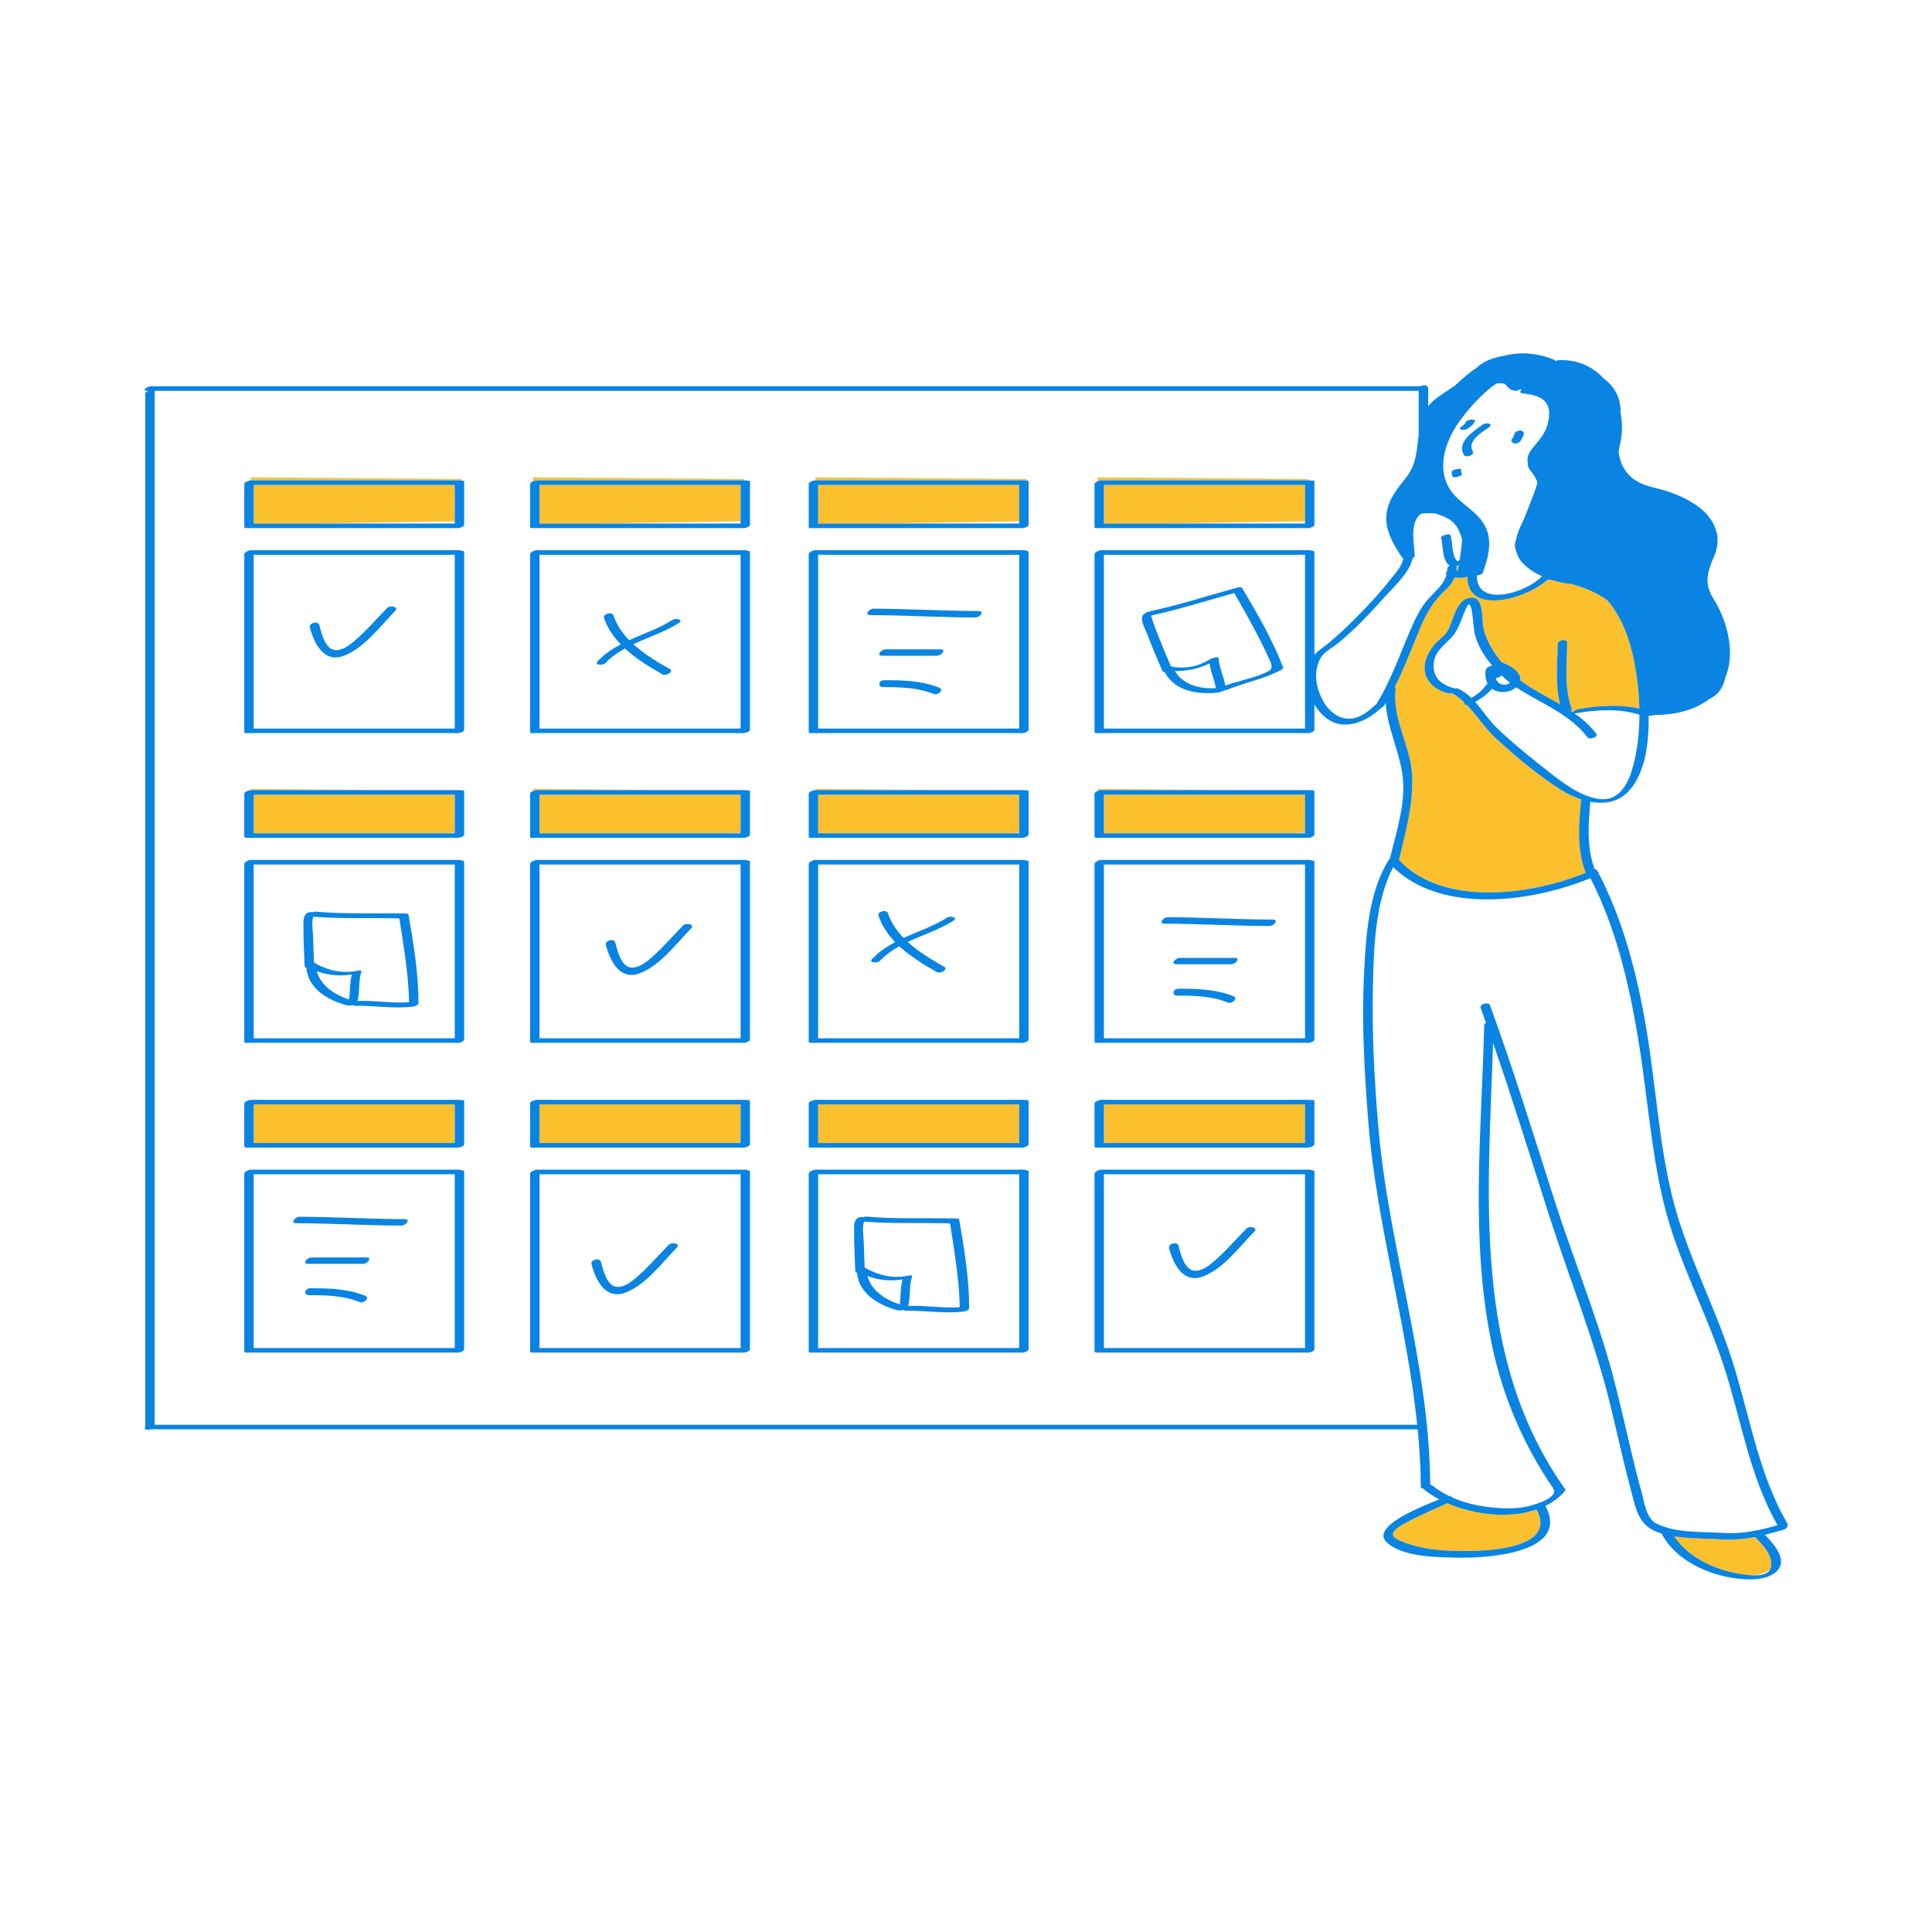 <?xml version="1.0" standalone="no"?>
<svg version="1.1" id="Layer_1" xmlns="http://www.w3.org/2000/svg" xmlns:xlink="http://www.w3.org/1999/xlink" x="0px" y="0px" width="595.28px" height="595.28px" viewBox="0 0 595.28 595.28" enable-background="new 0 0 595.28 595.28" xml:space="preserve">
<path id="color_x5F_2" fill="#FBC02D" d="M340.137,340.294c20.653,0,41.306,0,61.959,0c0,3.962,0,7.924,0,11.887
	c-20.653,0-41.306,0-61.959,0C340.137,348.219,340.137,344.257,340.137,340.294z M338.242,339.137
	c0.044-0.015,0.088-0.031,0.133-0.044l-0.131-0.001L338.242,339.137z M250.743,353.592l0.096-0.001c-0.032,0-0.063,0-0.096,0
	V353.592z M252.076,352.181c20.653,0,41.306,0,61.958,0c0-3.962,0-7.924,0-11.887c-20.653,0-41.306,0-61.958,0
	C252.076,344.257,252.076,348.219,252.076,352.181z M166.226,352.181c20.653,0,41.306,0,61.959,0c0-3.962,0-7.924,0-11.887
	c-20.653,0-41.306,0-61.959,0C166.226,344.257,166.226,348.219,166.226,352.181z M163.743,353.592l0.056-0.001
	c-0.02-0.002-0.037-0.006-0.056-0.009L163.743,353.592z M164.241,339.167c0.071-0.027,0.146-0.051,0.22-0.074l-0.218-0.002
	L164.241,339.167z M78.165,352.181c20.653,0,41.306,0,61.959,0c0-3.962,0-7.924,0-11.887c-20.653,0-41.306,0-61.959,0
	C78.165,344.257,78.165,348.219,78.165,352.181z M76.743,353.592l0.096-0.001c-0.032,0-0.063,0-0.096,0V353.592z M338.243,243.092
	l-0.021,0.617c0.094-0.033,0.19-0.063,0.289-0.089c0.263-0.102,0.522-0.169,0.722-0.169c15.222,0,30.444,0,45.666,0L338.243,243.092
	z M340.137,256.746c17.677,0,35.354,0,53.032,0l8.927-0.136c0-3.917,0-7.833,0-11.75c-20.653,0-41.306,0-61.959,0
	C340.137,248.822,340.137,252.784,340.137,256.746z M252.076,256.746c18.031,0,36.062,0,54.093,0l7.866-0.12
	c0-3.922,0-7.844,0-11.766c-20.653,0-41.306,0-61.958,0C252.076,248.822,252.076,252.784,252.076,256.746z M251.243,243.092
	l-0.012,0.359c15.556,0,31.112,0,46.667,0L251.243,243.092z M166.226,256.746c17.647,0,35.295,0,52.943,0l9.016-0.138
	c0-3.916,0-7.832,0-11.748c-20.653,0-41.306,0-61.959,0C166.226,248.822,166.226,252.784,166.226,256.746z M164.243,243.092
	l-0.022,0.649c0.122-0.047,0.249-0.087,0.378-0.121c0.264-0.102,0.522-0.169,0.722-0.169c15.192,0,30.385,0,45.578,0
	L164.243,243.092z M78.165,256.746c18.001,0,36.002,0,54.004,0l7.955-0.122c0-3.921,0-7.843,0-11.764c-20.653,0-41.306,0-61.959,0
	C78.165,248.822,78.165,252.784,78.165,256.746z M77.243,243.092l-0.013,0.361c0.01,0,0.021-0.002,0.03-0.002
	c15.546,0,31.092,0,46.638,0L77.243,243.092z M340.137,161.311c5.332,0,10.664,0,15.996,0l45.963-0.702c0-3.728,0-7.456,0-11.184
	c-20.653,0-41.306,0-61.959,0C340.137,153.388,340.137,157.349,340.137,161.311z M338.202,148.281
	c0.1-0.036,0.204-0.068,0.309-0.096c0.263-0.102,0.522-0.169,0.722-0.169c21.336,0,42.674,0,64.011,0v-0.424l-65-0.5
	L338.202,148.281z M251.211,148.016c21.388,0,42.776,0,64.164,0c0.236,0,0.409,0.021,0.533,0.058c0.117-0.012,0.23-0.02,0.335-0.018
	v-0.464l-65-0.5L251.211,148.016z M252.076,161.311c5.686,0,11.371,0,17.057,0l44.902-0.686c0-3.733,0-7.467,0-11.2
	c-20.653,0-41.306,0-61.958,0C252.076,153.388,252.076,157.349,252.076,161.311z M164.201,148.315
	c0.127-0.051,0.261-0.094,0.397-0.13c0.264-0.102,0.522-0.169,0.722-0.169c21.307,0,42.615,0,63.922,0v-0.424l-65-0.5
	L164.201,148.315z M166.226,161.311c5.302,0,10.605,0,15.907,0l46.052-0.703c0-3.728,0-7.455,0-11.183c-20.653,0-41.306,0-61.959,0
	C166.226,153.388,166.226,157.349,166.226,161.311z M78.165,161.311c5.656,0,11.313,0,16.968,0l44.991-0.687
	c0-3.733,0-7.466,0-11.199c-20.653,0-41.306,0-61.959,0C78.165,153.388,78.165,157.349,78.165,161.311z M77.211,148.021
	c0.016-0.001,0.034-0.004,0.049-0.004c21.401,0,42.802,0,64.204,0c0.236,0,0.409,0.021,0.533,0.058
	c0.085-0.009,0.167-0.014,0.247-0.016v-0.467l-65-0.5L77.211,148.021z M445.946,463.17c-4.389,2.055-8.954,3.865-13.167,6.25
	c-1.459,0.827-5.607,3.062-2.407,4.776c1.708,0.915,3.518,1.518,5.376,2.042c4.618,1.305,9.621,1.606,14.396,1.665
	c7.155,0.087,29.933-0.429,23.3-12.782C465.046,468.009,454.227,466.757,445.946,463.17z M540.729,473.571
	c-3.258,0.632-6.554,0.97-9.987,0.742c-4.766-0.316-10.008-0.172-14.907-0.949c4.337,6.55,12.825,10.455,20.325,11.583
	c0.976,0.146,2.551,0.408,4.143,0.45c2.003-0.231,3.846-0.746,5.114-1.874c0.085-0.172,0.158-0.355,0.208-0.557
	C546.517,479.435,543.079,475.93,540.729,473.571z M448.243,195.426c0,0,0.075-0.235,0.198-0.617
	c-0.157,0.246-0.313,0.492-0.491,0.729c-0.07,0.093-0.144,0.181-0.216,0.271C448.044,195.572,448.243,195.426,448.243,195.426z
	 M449.354,174.719c0,0,0.007-0.038,0.019-0.098l-0.526,0.041c-0.017,0.381-0.048,0.75-0.097,1.103c0.125,0.037,0.25,0.069,0.375,0.1
	L449.354,174.719z M495.297,185.013c-3.346-2.499-7.455-4.056-10.935-5.01c-2.023-0.237-4.062-0.65-6.019-1.25
	c-0.852-0.121-1.354-0.165-1.354-0.165s-0.2,0.153-0.536,0.393c-4.975,4.143-15.246,7.717-20.711,5.179
	c-0.58-0.269-1.107-0.603-1.566-1.016c-1.292-1.164-2.06-2.923-2.033-5.429c-1.283,0.392-2.624,0.418-3.943,0.178
	c-0.595,1.509-1.585,2.805-3.011,4.086c-3.476,3.124-5.762,7.051-7.537,11.325c-2.566,6.18-4.875,12.426-7.908,18.349
	c0.192,0.165,0.304,0.404,0.265,0.736c-1.094,9.379,4.76,17.559,5.099,26.771c0.327,8.885-1.974,17.001-3.994,25.55
	c-0.021,0.089-0.056,0.173-0.099,0.254c2.408,2.556,5.222,4.554,8.323,6.065c1.526,0.663,3.175,1.321,4.91,1.932
	c14.073,4.382,31.975,1.026,44.327-4.028c-2.79-7.343-2.122-14.476-1.446-22.253c0.009-0.109,0.045-0.209,0.09-0.305l-0.156-0.108
	c-2.187-0.728-4.269-1.748-6.051-2.871c-7.073-4.455-13.824-10.185-20.012-15.802c-3.226-2.928-5.848-7.064-9.001-10.343
	c-0.199-0.007-0.394-0.039-0.576-0.125c-0.337-0.16-0.342-0.424-0.213-0.665c-1.203-1.156-2.493-2.169-3.926-2.936
	c-0.38,0.132-0.762,0.195-1.024,0.126c-7.639-2.005-9.453-8.396-4.685-14.561c1.481-1.916,3.794-3.108,4.84-5.375
	c0.882-1.912,1.391-4.027,2.363-5.893c1.104-2.116,2.449-3.789,4.995-3.66c0.207,0.011,0.397,0.046,0.575,0.101
	c0.687,0.209,1.167,0.731,1.514,1.421c1.052,2.089,0.835,5.755,1.09,7.24c0.64,3.729,2.94,7.773,5.675,11.125
	c0.035,0.011,0.073,0.008,0.107,0.021c1.449,0.585,2.98,1.286,4.145,2.355c0.692,0.636,1.435,1.466,1.537,2.45
	c0.027,0.26,0.023,0.508-0.007,0.746c3.843,2.89,8.171,5.008,12.308,7.397c-1.605-6.061-0.828-12.439-0.766-18.667
	c0.012-1.144,2.933-1.675,2.919-0.285c-0.068,6.773-1,13.698,1.371,20.204c0.104,0.287-0.002,0.554-0.226,0.774
	c0.235,0.155,0.475,0.305,0.708,0.464c0.063-0.344,0.81-0.885,1.54-1.012c6.042-1.054,12.754-1.556,18.859-0.142
	c-0.087-3.873-0.457-7.71-1.035-11.36C502.843,199.151,500.47,191.011,495.297,185.013z"></path>
<path id="color_x5F_1" d="M458.767,131.653c-2.138,1.527-6.87,4.266-4.947,7.479c0.627,1.05-2.192,1.972-2.689,1.141
	c-2.489-4.161,2.971-7.455,5.833-9.501C457.882,130.116,460.365,130.511,458.767,131.653z M450.233,144.599
	c0.022-0.329-2.843-0.031-2.897,0.776c-0.037,0.54-0.092,1.051,0.265,1.496c0.301,0.376,1.182,0.108,1.555,0.008
	c0.097-0.026,1.567-0.504,1.342-0.785C450.142,145.65,450.197,145.139,450.233,144.599z M466.673,136.634
	c0.763,0.101,1.49-0.253,1.884-0.899c0.417-0.685,0.853-1.247,0.943-2.072c0.167-1.528-2.793-1.15-2.94,0.203
	c-0.063,0.579-0.467,0.984-0.783,1.502C465.388,136.008,466.119,136.561,466.673,136.634z M450.137,132.364
	c0.604,0.256,1.515,0.048,2.046-0.293c0.917-0.59,1.801-1.194,2.233-2.236c0.25-0.602-0.972-0.579-1.23-0.544
	c-0.587,0.081-1.408,0.338-1.658,0.94c-0.219,0.527-0.678,0.808-1.114,1.088C450.075,131.537,449.491,132.09,450.137,132.364z
	 M550.71,470.25c-0.028,0.395-0.354,0.826-1.082,1.041c-1.956,0.58-3.893,1.125-5.832,1.601c2.53,2.579,6.677,7.195,4.229,10.548
	c-1.885,2.582-5.857,3.233-8.839,3.209c-10.042-0.08-22.39-4.806-27.231-14.168c-0.252-0.075-0.513-0.13-0.761-0.213
	c-6.434-2.141-7.115-7.294-8.75-13.389c-2.294-8.552-4.139-17.211-6.235-25.812c-4.876-20.001-12.682-39.141-18.954-58.733
	c-5.664-17.689-11.141-35.439-17.221-52.989c-1.477,47.143-6.587,96.745,22.171,137.443c0.132,0.186,0.163,0.396,0.001,0.588
	c-1.658,1.958-3.718,3.475-6.035,4.616c7.837,14.711-18.433,16.142-27.046,15.947c-6.135-0.139-17.17-0.122-21.927-4.805
	c-4.827-4.753,10.261-10.754,16.277-13.146c-1.809-0.951-3.455-2.016-4.862-3.179c-0.084-0.069-0.121-0.145-0.131-0.223
	c-0.406-0.001-0.707-0.1-0.708-0.321c-0.036-5.993-0.387-11.949-0.964-17.879c-0.073,0.012-0.142,0.019-0.205,0.019
	c-130.073,0-260.146,0-390.22,0c-0.659,0.177-1.363,0.183-1.568-0.047c-0.413-0.098-0.348-0.344-0.064-0.603
	c0-106.152,0-212.305,0-318.458c0-0.383,0.44-0.69,0.976-0.882c-0.145,0-0.289,0-0.434,0c-1.946,0,0.261-1.409,1.19-1.409
	c130.411,0,260.823,0,391.235,0c0.861-0.497,2.321-0.394,2.321,0.69c0,1.831,0,3.661,0,5.491c1.697-2.295,4.836-4.079,8.079-6.221
	c2.113-1.987,4.258-3.929,6.701-5.547c2.282-2.197,5.407-3.261,8.334-3.748c5.062-1.317,10.264-0.997,15.505,1.087
	c0.335,0.133,0.515,0.307,0.585,0.496c0.298-0.141,0.599-0.242,0.823-0.256c5.75-0.366,10.571,1.87,14.006,5.559
	c3.037,2.294,5.377,5.641,5.244,10.565c0.306,1.568,0.46,3.187,0.442,4.828c-0.022,2.038-0.387,4.162-0.851,6.143
	c-0.098,0.419-0.159,0.767-0.203,1.089c0.185,1.34,0.48,2.559,0.908,3.646c0.081,0.163,0.161,0.32,0.25,0.507
	c2.09,4.381,5.63,5.948,10.155,7.015c5.928,1.397,13.791,4.53,17.235,9.895c2.361,3.677,2.545,7.475,0.777,11.46
	c-2.046,4.611-2.938,8.274-0.113,12.746c3.625,5.738,6.009,13.641,4.789,20.479c-0.243,1.362-0.613,2.611-1.081,3.765
	c-0.603,2.729-1.889,5.059-4.344,6.368c-0.26,0.139-0.523,0.274-0.789,0.407c-4.361,3.386-10.363,4.752-16.34,4.824
	c-1.202,0.185-1.988,0.272-2.17,0.291c0.068,8.267-0.923,17.444-6.159,23.176c-3.162,3.461-7.533,4.076-11.813,3.275
	c-0.626,7.216-1.167,13.934,1.326,20.78c0.353,0.022,0.655,0.152,0.8,0.426c8.083,15.313,12.338,32.149,15.187,49.141
	c2.816,16.801,3.781,34.189,7.771,50.762c4.242,17.616,13.042,33.651,18.567,50.849c5.426,16.89,8.018,34.903,17.06,50.426
	C550.896,469.719,550.863,470.003,550.71,470.25z M487.242,246.328c-0.061-0.02-0.119-0.043-0.18-0.063
	c-2.187-0.728-4.269-1.748-6.051-2.871c-7.073-4.455-13.824-10.185-20.012-15.802c-3.226-2.928-5.848-7.064-9.001-10.343
	c-0.199-0.007-0.394-0.039-0.576-0.125c-0.337-0.16-0.342-0.424-0.213-0.665c-1.203-1.156-2.493-2.169-3.926-2.936
	c-0.38,0.132-0.762,0.195-1.024,0.126c-7.639-2.005-9.453-8.396-4.685-14.561c1.481-1.916,3.794-3.108,4.84-5.375
	c0.882-1.912,1.391-4.027,2.363-5.893c1.104-2.116,2.449-3.789,4.995-3.66c0.207,0.011,0.397,0.046,0.575,0.101
	c0.687,0.209,1.167,0.731,1.514,1.421c1.052,2.089,0.835,5.755,1.09,7.24c0.64,3.729,2.94,7.773,5.675,11.125
	c0.035,0.011,0.073,0.008,0.107,0.021c1.449,0.585,2.98,1.286,4.145,2.355c0.692,0.636,1.435,1.466,1.537,2.45
	c0.027,0.26,0.023,0.508-0.007,0.746c3.843,2.89,8.171,5.008,12.308,7.397c-1.605-6.061-0.828-12.439-0.766-18.667
	c0.012-1.144,2.933-1.675,2.919-0.285c-0.068,6.773-1,13.698,1.371,20.204c0.104,0.287-0.002,0.554-0.226,0.774
	c0.235,0.155,0.475,0.305,0.708,0.464c0.063-0.344,0.81-0.885,1.54-1.012c6.042-1.054,12.754-1.556,18.859-0.142
	c-0.087-3.873-0.457-7.71-1.035-11.36c-1.243-7.842-3.616-15.982-8.789-21.98c-3.346-2.499-7.455-4.056-10.935-5.01
	c-2.023-0.237-4.062-0.65-6.019-1.25c-0.852-0.121-1.354-0.165-1.354-0.165s-0.02-0.01-0.049-0.025
	c-0.154,0.14-0.319,0.279-0.486,0.418c-4.975,4.143-15.246,7.717-20.711,5.179c-0.58-0.269-1.107-0.603-1.566-1.016
	c-1.292-1.164-2.06-2.923-2.033-5.429c-1.283,0.392-2.624,0.418-3.943,0.178c-0.595,1.509-1.585,2.805-3.011,4.086
	c-3.476,3.124-5.762,7.051-7.537,11.325c-2.566,6.18-4.875,12.426-7.908,18.349c0.192,0.165,0.304,0.404,0.265,0.736
	c-1.094,9.379,4.76,17.559,5.099,26.771c0.327,8.885-1.974,17.001-3.994,25.55c-0.021,0.089-0.056,0.173-0.099,0.254
	c2.408,2.556,5.222,4.554,8.323,6.065c1.569,0.765,3.212,1.403,4.91,1.932c14.073,4.382,31.975,1.026,44.327-4.028
	c-2.79-7.343-2.122-14.476-1.446-22.253c0.009-0.109,0.045-0.209,0.09-0.305C487.226,246.358,487.234,246.344,487.242,246.328z
	 M435.476,192.054c1.158-2.557,2.477-4.995,4.302-7.15c2.227-2.628,5.038-4.596,5.915-7.845c-0.351-0.331-0.177-0.763,0.222-1.109
	c0.032-0.271,0.052-0.552,0.058-0.842c0.006-0.356,0.345-0.646,0.786-0.848c-2.457-1.162-2.102-6.386-2.72-8.548
	c-0.2-0.7,2.691-1.497,2.897-0.776c0.672,2.35,0.353,5.164,1.552,7.35c0.462,0.843,0.908,0.676,1.278,0.115
	c0.262-1.629,0.576-3.887,0.703-6.016c-0.179-0.951-0.464-1.881-0.885-2.753c-0.856-1.775-1.915-3.079-3.693-3.973
	c-0.903-0.454-2.309-1.1-3.771-1.494c-1.013-0.025-2.1-0.027-3.265-0.027c-0.412,0-0.787,0.088-1.134,0.236
	c-0.213,0.141-0.414,0.301-0.587,0.506c-2.763,3.278-1.333,8.506-1.251,12.41c0.006,0.266-0.262,0.494-0.635,0.667
	c-0.714,4.282-5.977,9.031-8.55,11.904c-4.579,5.111-9.379,10.27-14.753,14.562c-1.87,1.493-4.3,2.621-5.356,4.875
	c-1.328,2.834-1.376,6.189-0.421,9.153c0.905,2.807,2.403,5.678,4.874,7.427c4.588,3.248,8.928,0.992,12.559-2.571
	c0.095-0.094,0.235-0.173,0.396-0.24C428.941,209.19,431.661,200.477,435.476,192.054z M465.201,210.382
	c0.006-0.008,0.008-0.01,0.016-0.019c0.008-0.009,0.015-0.02,0.023-0.03c-0.901-0.713-1.792-1.482-2.657-2.3
	c-0.326,0.615-1.071,0.863-1.733,0.832c0.046,0.16,0.088,0.321,0.152,0.474c0.016,0.037,0.025,0.062,0.032,0.079
	c0.008,0.013,0.013,0.022,0.024,0.042c0.044,0.081,0.088,0.161,0.138,0.238c0.107,0.166,0.223,0.328,0.355,0.475
	c0.019,0.021,0.039,0.042,0.059,0.063c0.06,0.054,0.121,0.107,0.184,0.157c0.126,0.098,0.257,0.19,0.395,0.272
	c0.052,0.025,0.104,0.05,0.158,0.072c0.111,0.047,0.223,0.091,0.338,0.128c0.031,0.01,0.063,0.019,0.094,0.028
	c0.109,0.023,0.219,0.044,0.33,0.059c0.099,0.013,0.197,0.02,0.296,0.027c0.062,0,0.128,0.001,0.167-0.001
	c0.119-0.006,0.238-0.013,0.356-0.027c0.018-0.002,0.023-0.002,0.038-0.004c0.184-0.038,0.364-0.093,0.542-0.15
	c0.119-0.054,0.342-0.151,0.43-0.201c0.015-0.012,0.023-0.019,0.044-0.034C465.056,210.504,465.13,210.444,465.201,210.382z
	 M453.367,215.063c1.741-1.05,3.358-2.331,4.528-3.999c0.117-0.167,0.282-0.297,0.464-0.409c-0.298-0.585-0.511-1.2-0.587-1.856
	c-0.113-0.972-0.317-2.565,0.621-3.168c0.354-0.228,0.838-0.461,1.345-0.595c-2.275-2.678-4.124-5.651-5.042-8.658
	c-0.553-1.81-0.668-3.503-0.854-5.372c-0.086-0.866-0.531-6.616-1.798-4.186c-1.367,2.622-2.013,5.514-3.601,7.991
	c-0.157,0.246-0.313,0.492-0.491,0.729c-0.07,0.093-0.144,0.181-0.216,0.271c-2.108,2.634-5.253,4.283-5.89,7.963
	c-0.792,4.578,1.957,7.176,6.184,8.286c0.072,0.019,0.127,0.042,0.184,0.065c0.337-0.083,0.648-0.11,0.854-0.021
	C450.738,212.831,452.126,213.866,453.367,215.063z M448.75,175.764c0.125,0.037,0.25,0.069,0.375,0.1l0.229-1.146
	c0,0,0.007-0.038,0.019-0.098c0.016-0.081,0.04-0.206,0.072-0.381c-0.187,0.053-0.378,0.1-0.58,0.137
	c-0.002,0.099-0.014,0.188-0.018,0.285C448.831,175.042,448.799,175.411,448.75,175.764z M454.175,175.947
	c0.051,0.108,0.072,0.225,0.059,0.348c0.046-0.135,0.094-0.271,0.139-0.404L454.175,175.947z M455.043,177.313
	c-0.159,10.108,15.362,5.333,20.084,0.237c-1.768-0.795-3.408-1.774-4.823-2.967c-1.738-1.465-2.688-3.01-3.092-4.604
	c-0.479-1.153-0.607-2.352-0.171-3.551c0.044-0.122,0.093-0.251,0.139-0.375c0.395-1.992,1.311-4.023,2.339-6.042
	c1.875-4.714,3.779-9.393,4.155-11.27c0.001-0.007,0.001-0.015,0.003-0.022c-0.249-1.204-0.919-1.996-1.612-3.077
	c-0.745-0.883-1.44-1.846-1.347-3.062c-0.336-1.681,0.268-3.045,1.791-4.87c2.544-3.048,4.305-5.122,4.756-9.143
	c0.485-4.328-1.801-6.129-5.248-6.908l-0.001,0l-0.003-0.001c-0.857-0.194-1.782-0.327-2.758-0.417
	c-1.132-0.104-0.979-0.706-0.423-1.174l-0.296-0.148c-0.612,0.419-1.563,0.558-2.192,0.42c-1.45-0.318-2.028-1.563-2.875-2.186
	c-0.567-0.031-1.28-0.054-2.157-0.06c-0.511,0.235-1.11,0.613-1.854,1.216c-3.612,2.928-7.077,6.765-9.8,10.54
	c-4.644,6.438-7.568,15.749-1.743,22.489c2.675,3.095,6.571,5.117,8.91,8.49c3.355,4.84,1.91,10.531,0.044,15.679
	C456.711,176.941,455.8,177.238,455.043,177.313z M505.139,220.23c-6.135-1.999-13.111-1.581-19.37-0.489
	c-0.276,0.048-0.485,0.062-0.647,0.053c2.489,1.743,4.801,3.749,6.751,6.307c0.716,0.939-2.079,1.941-2.689,1.141
	c-5.254-6.893-13.241-10.044-20.388-14.409c-0.537-0.328-1.081-0.69-1.626-1.068c-0.585,0.507-1.306,0.893-2.05,1.139
	c-1.728,0.57-3.905,0.41-5.417-0.667c-1.44,1.646-3.26,2.968-5.167,4.043c2.321,2.583,4.216,5.642,6.743,8.067
	c4.956,4.757,10.452,9.177,15.863,13.408c4.5,3.519,10.044,7.854,15.958,8.466c5.365,0.554,8.213-4.124,9.601-8.557
	C504.413,232.197,505.127,226.201,505.139,220.23z M436.665,438.997c-3.225-31.248-12.544-61.802-15.057-93.179
	c-1.231-15.378-2.094-30.893-1.3-46.317c0.587-11.409,1.372-24.348,7.471-34.366c0.057-0.094,0.107-0.192,0.165-0.286
	c0.009-0.014,0.024-0.027,0.036-0.042c0.042-0.045,0.086-0.09,0.138-0.132c0.007-0.006,0.014-0.01,0.021-0.016
	c0.028-0.021,0.054-0.041,0.085-0.06c0.008-0.005,0.016-0.011,0.024-0.017c2.036-8.509,5.198-17.685,3.772-26.542
	c-1.164-7.229-4.641-14.168-5.051-21.478c-0.201,0.326-0.387,0.659-0.594,0.981c-0.107,0.167-0.347,0.313-0.639,0.428
	c-4.563,4.381-11.749,7.68-17.388,3.045c-1.285-1.056-2.424-2.407-3.354-3.921c0,2.571,0,5.142,0,7.713
	c0,0.785-1.836,1.251-2.583,1.057c-0.058,0.008-0.114,0.014-0.165,0.014c-21.286,0-42.573,0-63.859,0
	c-0.545,0.075-1.009,0.01-1.106-0.216c-0.001-0.002-0.002-0.004-0.003-0.007c-0.01-0.025-0.037-0.042-0.037-0.072
	c0-18.255,0-36.51,0-54.765c0-0.06,0.011-0.119,0.032-0.175c0-0.412,1.3-1.123,1.961-1.123c21.401,0,42.802,0,64.204,0
	c0.458,0,0.679,0.08,0.748,0.199c0.457-0.016,0.81,0.081,0.81,0.323c0,10.573,0,21.146,0,31.72c1.308-1.477,2.952-2.454,4.621-3.832
	c2.98-2.461,5.784-5.143,8.492-7.898c3.547-3.608,7.051-7.307,10.164-11.302c1.394-1.789,3.74-4.248,4.112-6.666
	c-0.155-0.069-0.289-0.169-0.384-0.311c-2.615-3.891-5.442-8.535-4.786-13.456c0.62-4.646,3.308-7.613,6.064-11.208
	c3.323-4.335,3.156-8.269,3.827-12.93c0-4.612,0-9.225,0-13.837c-0.183,0.056-0.356,0.092-0.499,0.092
	c-129.661,0-259.323,0-388.984,0c0.018,0.032,0.029,0.066,0.029,0.105c0,106.159,0,212.316,0,318.475
	C177.321,438.997,306.993,438.997,436.665,438.997z M402.096,224.471c0-17.846,0-35.693,0-53.539c-20.653,0-41.306,0-61.959,0
	c0,17.846,0,35.693,0,53.539C360.79,224.471,381.443,224.471,402.096,224.471z M473.446,465.122c-8.4,2.887-19.219,1.635-27.5-1.952
	c-4.389,2.055-8.954,3.865-13.167,6.25c-1.459,0.827-5.607,3.062-2.407,4.776c1.708,0.915,3.518,1.518,5.376,2.042
	c4.618,1.305,9.621,1.606,14.396,1.665C457.301,477.991,480.079,477.475,473.446,465.122z M545.416,483.523
	c0.085-0.172,0.158-0.355,0.208-0.557c0.892-3.532-2.546-7.037-4.896-9.396c-3.258,0.632-6.554,0.97-9.987,0.742
	c-4.766-0.316-10.008-0.172-14.907-0.949c4.337,6.55,12.825,10.455,20.325,11.583c0.976,0.146,2.551,0.408,4.143,0.45
	C542.45,485.455,544.627,485.109,545.416,483.523z M547.669,469.948c-8.566-15.093-11.15-32.27-16.4-48.609
	c-5.496-17.105-14.44-33.186-18.653-50.682c-4.008-16.645-5.083-33.969-7.91-50.835c-2.84-16.943-6.775-33.829-14.649-49.198
	c-0.036-0.002-0.071-0.006-0.107-0.011c-17.684,7.274-45.67,11.235-60.698-3.448c-5.61,10.863-5.977,25.022-6.236,36.784
	c-0.318,14.458,0.445,28.923,1.674,43.325c3.159,37.027,15.756,72.89,15.98,110.216c0,0,0,0.001,0,0.001
	c0.257,0.008,0.482,0.065,0.634,0.191c1.57,1.298,3.335,2.362,5.198,3.261c0.434,0.032,0.802,0.223,0.996,0.486
	c3.733,1.637,7.839,2.57,11.768,2.993c3.91,0.421,8.074,0.571,11.921-0.401c1.586-0.401,9.365-2.537,7.306-5.546
	c-9.122-13.331-15.499-28.279-18.818-44.097c-6.806-32.434-3.149-65.732-2.374-98.541c0.006-0.26,0.235-0.493,0.558-0.671
	c-0.553-1.552-1.099-3.104-1.664-4.652c-0.42-1.15,2.46-1.976,2.897-0.776c7.23,19.818,13.443,39.974,19.857,60.065
	c5.677,17.785,12.94,35.265,17.8,53.276c2.216,8.211,4.04,16.516,6.016,24.787c0.928,3.882,1.859,7.769,2.953,11.608
	c0.84,2.949,1.473,8.298,4.47,9.86c5.993,3.124,14.006,2.552,20.571,2.988C536.711,472.719,542.042,471.561,547.669,469.948z
	 M143.021,170.044c0,18.255,0,36.51,0,54.765c0,0.785-1.836,1.251-2.583,1.058c-0.058,0.008-0.113,0.014-0.164,0.014
	c-21.286,0-42.573,0-63.86,0c-0.546,0.075-1.012,0.009-1.107-0.218c0-0.001-0.001-0.002-0.002-0.004
	c-0.01-0.026-0.037-0.043-0.037-0.073c0-18.255,0-36.51,0-54.765c0-0.061,0.011-0.12,0.032-0.177
	c0.004-0.412,1.301-1.121,1.961-1.121c21.401,0,42.802,0,64.204,0c0.457,0,0.679,0.08,0.748,0.199
	C142.668,169.706,143.021,169.803,143.021,170.044z M78.165,224.471c20.653,0,41.306,0,61.959,0c0-17.846,0-35.693,0-53.539
	c-20.653,0-41.306,0-61.959,0C78.165,188.778,78.165,206.625,78.165,224.471z M143.021,148.382c0,4.417,0,8.834,0,13.252
	c0,0.771-1.771,1.234-2.542,1.066c-0.073,0.012-0.143,0.02-0.206,0.02c-21.331,0-42.663,0-63.994,0
	c-0.482,0.047-0.875-0.021-0.971-0.222c-0.003-0.008-0.009-0.015-0.011-0.023c-0.007-0.022-0.03-0.039-0.03-0.064
	c0-4.417,0-8.834,0-13.252c0-0.453,0.611-0.797,1.272-0.974c0.243-0.094,0.48-0.156,0.672-0.165
	c0.016-0.001,0.034-0.004,0.049-0.004c21.401,0,42.802,0,64.204,0c0.236,0,0.409,0.021,0.533,0.058
	c0.085-0.009,0.167-0.014,0.247-0.016C142.685,148.049,143.021,148.146,143.021,148.382z M95.133,161.311
	c14.997,0,29.994,0,44.991,0c0-0.229,0-0.458,0-0.687c0-3.733,0-7.466,0-11.199c-20.653,0-41.306,0-61.959,0
	c0,3.962,0,7.923,0,11.886C83.821,161.311,89.477,161.311,95.133,161.311z M231.082,170.044c0,18.255,0,36.51,0,54.765
	c0,0.785-1.836,1.251-2.583,1.057c-0.058,0.008-0.114,0.014-0.165,0.014c-21.286,0-42.573,0-63.859,0
	c-0.545,0.075-1.009,0.01-1.106-0.216c-0.001-0.002-0.003-0.004-0.003-0.007c-0.01-0.025-0.037-0.042-0.037-0.072
	c0-18.255,0-36.51,0-54.765c0-0.06,0.012-0.119,0.032-0.175c0-0.412,1.3-1.123,1.961-1.123c21.401,0,42.802,0,64.204,0
	c0.458,0,0.679,0.08,0.748,0.199C230.729,169.706,231.082,169.803,231.082,170.044z M166.226,224.471c20.653,0,41.306,0,61.959,0
	c0-17.846,0-35.693,0-53.539c-20.653,0-41.306,0-61.959,0C166.226,188.778,166.226,206.625,166.226,224.471z M231.082,148.382
	c0,4.417,0,8.834,0,13.252c0,0.771-1.771,1.234-2.542,1.066c-0.073,0.012-0.143,0.02-0.206,0.02c-21.331,0-42.663,0-63.994,0
	c-0.552,0.054-1.012-0.033-1.012-0.31c0-4.417,0-8.834,0-13.252c0-0.358,0.385-0.65,0.873-0.843c0.127-0.051,0.261-0.094,0.397-0.13
	c0.264-0.102,0.522-0.169,0.722-0.169c21.307,0,42.615,0,63.922,0c0.094,0,0.188,0,0.281,0c0.236,0,0.409,0.021,0.533,0.058
	C230.615,148.017,231.082,148.104,231.082,148.382z M182.133,161.311c15.351,0,30.701,0,46.052,0c0-0.234,0-0.469,0-0.703
	c0-3.728,0-7.455,0-11.183c-20.653,0-41.306,0-61.959,0c0,3.962,0,7.923,0,11.886C171.528,161.311,176.831,161.311,182.133,161.311z
	 M316.932,170.044c0,18.255,0,36.51,0,54.765c0,0.785-1.836,1.251-2.583,1.058c-0.058,0.008-0.113,0.014-0.164,0.014
	c-21.287,0-42.573,0-63.859,0c-0.544,0.075-1.007,0.01-1.106-0.215c-0.001-0.003-0.003-0.006-0.004-0.009
	c-0.01-0.024-0.036-0.042-0.036-0.071c0-18.255,0-36.51,0-54.765c0-0.06,0.012-0.118,0.032-0.173
	c-0.004-0.411,1.299-1.125,1.96-1.125c21.401,0,42.803,0,64.204,0c0.457,0,0.679,0.08,0.748,0.199
	C316.58,169.706,316.932,169.803,316.932,170.044z M252.076,224.471c20.653,0,41.306,0,61.958,0c0-17.846,0-35.693,0-53.539
	c-20.653,0-41.306,0-61.958,0C252.076,188.778,252.076,206.625,252.076,224.471z M316.932,148.382c0,4.417,0,8.834,0,13.252
	c0,0.771-1.771,1.234-2.542,1.066c-0.073,0.012-0.143,0.02-0.206,0.02c-21.331,0-42.663,0-63.994,0
	c-0.552,0.054-1.012-0.033-1.012-0.31c0-4.417,0-8.834,0-13.252c0-0.452,0.61-0.796,1.27-0.973c0.264-0.102,0.523-0.169,0.723-0.169
	c0.014,0,0.027,0,0.041,0c21.388,0,42.776,0,64.164,0c0.236,0,0.409,0.021,0.533,0.058c0.117-0.012,0.23-0.02,0.335-0.018
	C316.641,148.061,316.932,148.162,316.932,148.382z M269.133,161.311c14.967,0,29.935,0,44.902,0c0-0.229,0-0.457,0-0.686
	c0-3.733,0-7.467,0-11.2c-20.653,0-41.306,0-61.958,0c0,3.962,0,7.923,0,11.886C257.762,161.311,263.447,161.311,269.133,161.311z
	 M337.24,162.411c0-4.417,0-8.834,0-13.252c0-0.38,0.433-0.685,0.962-0.877c0.1-0.036,0.204-0.068,0.309-0.096
	c0.263-0.102,0.522-0.169,0.722-0.169c21.336,0,42.674,0,64.011,0c0.064,0,0.128,0,0.193,0c0.236,0,0.409,0.021,0.533,0.058
	c0.558-0.057,1.025,0.029,1.025,0.308c0,4.417,0,8.834,0,13.252c0,0.771-1.771,1.234-2.542,1.066
	c-0.073,0.012-0.143,0.02-0.206,0.02c-21.331,0-42.663,0-63.994,0C337.7,162.774,337.24,162.688,337.24,162.411z M402.096,149.425
	c-20.653,0-41.306,0-61.959,0c0,3.962,0,7.923,0,11.886c5.332,0,10.664,0,15.996,0c15.321,0,30.642,0,45.963,0
	c0-0.234,0-0.468,0-0.702C402.096,156.881,402.096,153.153,402.096,149.425z M143.021,265.479c0,18.255,0,36.51,0,54.765
	c0,0.785-1.836,1.251-2.583,1.058c-0.058,0.008-0.113,0.014-0.164,0.014c-21.286,0-42.573,0-63.86,0
	c-0.546,0.075-1.012,0.009-1.107-0.218c0-0.001-0.001-0.002-0.002-0.004c-0.01-0.026-0.037-0.043-0.037-0.073
	c0-18.255,0-36.51,0-54.765c0-0.061,0.011-0.12,0.032-0.177c0.004-0.412,1.301-1.121,1.961-1.121c21.401,0,42.802,0,64.204,0
	c0.457,0,0.679,0.08,0.748,0.199C142.668,265.141,143.021,265.237,143.021,265.479z M78.165,319.906c20.653,0,41.306,0,61.959,0
	c0-17.846,0-35.693,0-53.539c-20.653,0-41.306,0-61.959,0C78.165,284.213,78.165,302.06,78.165,319.906z M143.021,243.817
	c0,4.417,0,8.834,0,13.251c0,0.771-1.767,1.233-2.54,1.067c-0.074,0.012-0.145,0.02-0.208,0.02c-21.334,0-42.669,0-64.003,0
	c-0.355,0.034-0.657,0.001-0.835-0.095c0,0,0,0,0,0c-0.063-0.034-0.104-0.078-0.128-0.13c-0.002-0.007-0.008-0.014-0.01-0.021
	c-0.007-0.022-0.029-0.038-0.029-0.063c0-4.417,0-8.834,0-13.251c0-0.453,0.611-0.797,1.272-0.974
	c0.251-0.097,0.497-0.161,0.691-0.167c0.01,0,0.021-0.002,0.03-0.002c15.546,0,31.092,0,46.638,0c5.855,0,11.71,0,17.565,0
	c0.236,0,0.409,0.021,0.533,0.058C142.554,243.452,143.021,243.538,143.021,243.817z M132.169,256.746c2.651,0,5.303,0,7.955,0
	c0-0.041,0-0.081,0-0.122c0-3.921,0-7.843,0-11.764c-20.653,0-41.306,0-61.959,0c0,3.962,0,7.924,0,11.886
	C96.166,256.746,114.167,256.746,132.169,256.746z M231.082,265.479c0,18.255,0,36.51,0,54.765c0,0.785-1.836,1.251-2.583,1.057
	c-0.058,0.008-0.114,0.014-0.165,0.014c-21.286,0-42.573,0-63.859,0c-0.545,0.075-1.009,0.01-1.106-0.216
	c-0.001-0.002-0.003-0.004-0.003-0.007c-0.01-0.025-0.037-0.042-0.037-0.072c0-18.255,0-36.51,0-54.765
	c0-0.06,0.012-0.119,0.032-0.175c0-0.412,1.3-1.123,1.961-1.123c21.401,0,42.802,0,64.204,0c0.458,0,0.679,0.08,0.748,0.199
	C230.729,265.141,231.082,265.237,231.082,265.479z M166.226,319.906c20.653,0,41.306,0,61.959,0c0-17.846,0-35.693,0-53.539
	c-20.653,0-41.306,0-61.959,0C166.226,284.213,166.226,302.06,166.226,319.906z M231.082,243.817c0,4.417,0,8.834,0,13.251
	c0,0.771-1.768,1.233-2.54,1.067c-0.074,0.012-0.145,0.02-0.208,0.02c-21.334,0-42.668,0-64.003,0
	c-0.548,0.052-1.003-0.035-1.003-0.311c0-4.417,0-8.834,0-13.251c0-0.364,0.395-0.658,0.893-0.852
	c0.122-0.047,0.249-0.087,0.378-0.121c0.264-0.102,0.522-0.169,0.722-0.169c15.192,0,30.385,0,45.578,0c6.208,0,12.417,0,18.626,0
	c0.236,0,0.409,0.021,0.533,0.058C230.615,243.452,231.082,243.538,231.082,243.817z M219.169,256.746c3.005,0,6.01,0,9.016,0
	c0-0.046,0-0.092,0-0.138c0-3.916,0-7.832,0-11.748c-20.653,0-41.306,0-61.959,0c0,3.962,0,7.924,0,11.886
	C183.873,256.746,201.521,256.746,219.169,256.746z M316.932,265.479c0,18.255,0,36.51,0,54.765c0,0.785-1.836,1.251-2.583,1.058
	c-0.058,0.008-0.113,0.014-0.164,0.014c-21.287,0-42.573,0-63.859,0c-0.544,0.075-1.007,0.01-1.106-0.215
	c-0.001-0.003-0.003-0.006-0.004-0.009c-0.01-0.024-0.036-0.042-0.036-0.071c0-18.255,0-36.51,0-54.765
	c0-0.06,0.012-0.118,0.032-0.173c-0.004-0.411,1.299-1.125,1.96-1.125c21.401,0,42.803,0,64.204,0c0.457,0,0.679,0.08,0.748,0.199
	C316.58,265.141,316.932,265.237,316.932,265.479z M252.076,319.906c20.653,0,41.306,0,61.958,0c0-17.846,0-35.693,0-53.539
	c-20.653,0-41.306,0-61.958,0C252.076,284.213,252.076,302.06,252.076,319.906z M316.932,243.817c0,4.417,0,8.834,0,13.251
	c0,0.771-1.767,1.233-2.54,1.067c-0.074,0.012-0.145,0.02-0.208,0.02c-21.334,0-42.668,0-64.003,0c-0.362,0.035-0.67,0-0.847-0.101
	c0,0,0,0-0.001,0c-0.09-0.052-0.155-0.116-0.155-0.209c0-4.417,0-8.834,0-13.251c0-0.452,0.61-0.796,1.27-0.973
	c0.264-0.102,0.523-0.169,0.723-0.169c0.02,0,0.04,0,0.06,0c15.556,0,31.112,0,46.667,0c5.826,0,11.651,0,17.477,0
	c0.236,0,0.409,0.021,0.533,0.058C316.465,243.452,316.932,243.538,316.932,243.817z M306.169,256.746c2.622,0,5.244,0,7.866,0
	c0-0.04,0-0.08,0-0.12c0-3.922,0-7.844,0-11.766c-20.653,0-41.306,0-61.958,0c0,3.962,0,7.924,0,11.886
	C270.107,256.746,288.138,256.746,306.169,256.746z M404.994,265.479c0,18.255,0,36.51,0,54.765c0,0.785-1.836,1.251-2.583,1.057
	c-0.058,0.008-0.114,0.014-0.165,0.014c-21.286,0-42.573,0-63.859,0c-0.545,0.075-1.009,0.01-1.106-0.216
	c-0.001-0.002-0.002-0.004-0.003-0.007c-0.01-0.025-0.037-0.042-0.037-0.072c0-18.255,0-36.51,0-54.765
	c0-0.06,0.011-0.119,0.032-0.175c0-0.412,1.3-1.123,1.961-1.123c21.401,0,42.802,0,64.204,0c0.458,0,0.679,0.08,0.748,0.199
	C404.641,265.141,404.994,265.237,404.994,265.479z M340.137,319.906c20.653,0,41.306,0,61.959,0c0-17.846,0-35.693,0-53.539
	c-20.653,0-41.306,0-61.959,0C340.137,284.213,340.137,302.06,340.137,319.906z M404.994,243.817c0,4.417,0,8.834,0,13.251
	c0,0.771-1.768,1.233-2.54,1.067c-0.074,0.012-0.145,0.02-0.208,0.02c-21.334,0-42.668,0-64.003,0
	c-0.548,0.052-1.003-0.035-1.003-0.311c0-4.417,0-8.834,0-13.251c0-0.385,0.443-0.692,0.982-0.884
	c0.094-0.033,0.19-0.063,0.289-0.089c0.263-0.102,0.522-0.169,0.722-0.169c15.222,0,30.444,0,45.666,0c6.179,0,12.358,0,18.538,0
	c0.236,0,0.409,0.021,0.533,0.058C404.526,243.452,404.994,243.538,404.994,243.817z M393.169,256.746c2.976,0,5.951,0,8.927,0
	c0-0.045,0-0.091,0-0.136c0-3.917,0-7.833,0-11.75c-20.653,0-41.306,0-61.959,0c0,3.962,0,7.924,0,11.886
	C357.814,256.746,375.491,256.746,393.169,256.746z M143.021,360.915c0,18.254,0,36.509,0,54.764c0,0.785-1.836,1.251-2.583,1.058
	c-0.058,0.008-0.113,0.014-0.164,0.014c-21.286,0-42.573,0-63.86,0c-0.546,0.075-1.012,0.009-1.107-0.218
	c0-0.001-0.001-0.002-0.002-0.004c-0.01-0.026-0.037-0.043-0.037-0.073c0-18.254,0-36.509,0-54.764c0-0.061,0.011-0.121,0.032-0.177
	c0.003-0.412,1.301-1.122,1.961-1.122c21.401,0,42.802,0,64.204,0c0.458,0,0.681,0.08,0.749,0.2
	C142.669,360.577,143.021,360.673,143.021,360.915z M78.165,415.34c20.653,0,41.306,0,61.959,0c0-17.846,0-35.693,0-53.539
	c-20.653,0-41.306,0-61.959,0C78.165,379.647,78.165,397.494,78.165,415.34z M143.021,339.251c0,4.417,0,8.834,0,13.251
	c0,0.77-1.764,1.232-2.538,1.067c-0.074,0.012-0.146,0.021-0.21,0.021c-21.145,0-42.29,0-63.435,0c-0.032,0-0.063,0-0.096,0
	c-0.161,0-0.321,0-0.482,0c-0.35,0.033-0.646,0-0.824-0.095c-0.003-0.001-0.006-0.003-0.009-0.004
	c-0.062-0.035-0.102-0.079-0.125-0.133c-0.002-0.006-0.007-0.011-0.008-0.017c-0.007-0.022-0.029-0.038-0.029-0.063
	c0-4.417,0-8.834,0-13.251c0-0.453,0.611-0.797,1.272-0.974c0.264-0.102,0.522-0.169,0.721-0.169c21.401,0,42.802,0,64.204,0
	c0.236,0,0.409,0.021,0.533,0.058C142.554,338.886,143.021,338.973,143.021,339.251z M78.165,352.181c20.653,0,41.306,0,61.959,0
	c0-3.962,0-7.924,0-11.887c-20.653,0-41.306,0-61.959,0C78.165,344.257,78.165,348.219,78.165,352.181z M231.082,360.915
	c0,18.254,0,36.509,0,54.764c0,0.785-1.836,1.251-2.583,1.057c-0.058,0.008-0.114,0.014-0.165,0.014c-21.286,0-42.573,0-63.859,0
	c-0.545,0.075-1.009,0.01-1.106-0.216c-0.001-0.002-0.003-0.004-0.003-0.007c-0.01-0.025-0.037-0.042-0.037-0.072
	c0-18.254,0-36.509,0-54.764c0-0.061,0.011-0.119,0.032-0.175c-0.001-0.412,1.3-1.124,1.961-1.124c21.401,0,42.802,0,64.204,0
	c0.458,0,0.681,0.08,0.749,0.2C230.729,360.577,231.082,360.673,231.082,360.915z M166.226,415.34c20.653,0,41.306,0,61.959,0
	c0-17.846,0-35.693,0-53.539c-20.653,0-41.306,0-61.959,0C166.226,379.647,166.226,397.494,166.226,415.34z M231.082,339.251
	c0,4.417,0,8.834,0,13.251c0,0.77-1.764,1.232-2.538,1.067c-0.075,0.012-0.146,0.021-0.21,0.021c-21.337,0-42.674,0-64.012,0
	c-0.191,0.018-0.371,0.02-0.523,0c-0.02-0.002-0.037-0.006-0.056-0.009c-0.249-0.041-0.416-0.138-0.416-0.303
	c0-4.417,0-8.834,0-13.251c0-0.369,0.405-0.667,0.913-0.86c0.071-0.027,0.146-0.051,0.22-0.074c0.046-0.015,0.091-0.027,0.138-0.039
	c0.264-0.102,0.522-0.169,0.722-0.169c21.401,0,42.802,0,64.204,0c0.236,0,0.409,0.021,0.533,0.058
	C230.615,338.886,231.082,338.973,231.082,339.251z M166.226,340.294c0,3.962,0,7.924,0,11.887c20.653,0,41.306,0,61.959,0
	c0-3.962,0-7.924,0-11.887C207.532,340.294,186.879,340.294,166.226,340.294z M316.932,360.915c0,18.254,0,36.509,0,54.764
	c0,0.785-1.836,1.251-2.583,1.058c-0.058,0.008-0.113,0.014-0.164,0.014c-21.287,0-42.573,0-63.859,0
	c-0.544,0.075-1.007,0.01-1.106-0.215c-0.001-0.003-0.003-0.006-0.004-0.009c-0.01-0.024-0.036-0.042-0.036-0.071
	c0-18.254,0-36.509,0-54.764c0-0.06,0.012-0.118,0.032-0.173c-0.005-0.412,1.298-1.125,1.96-1.125c21.401,0,42.803,0,64.204,0
	c0.458,0,0.681,0.08,0.749,0.2C316.58,360.577,316.932,360.673,316.932,360.915z M252.076,415.34c20.653,0,41.306,0,61.958,0
	c0-17.846,0-35.693,0-53.539c-20.653,0-41.306,0-61.958,0C252.076,379.647,252.076,397.494,252.076,415.34z M316.932,339.251
	c0,4.417,0,8.834,0,13.251c0,0.77-1.764,1.232-2.538,1.067c-0.074,0.012-0.146,0.021-0.21,0.021c-21.115,0-42.23,0-63.346,0
	c-0.032,0-0.063,0-0.096,0c-0.19,0-0.38,0-0.57,0c-0.356,0.033-0.658,0-0.834-0.1c-0.003-0.002-0.007-0.003-0.01-0.005
	c-0.035-0.021-0.065-0.042-0.087-0.069c-0.004-0.005-0.004-0.012-0.008-0.017c-0.026-0.037-0.055-0.072-0.055-0.121
	c0-4.417,0-8.834,0-13.251c0-0.452,0.61-0.796,1.27-0.973c0.264-0.102,0.523-0.169,0.723-0.169c21.401,0,42.803,0,64.204,0
	c0.236,0,0.409,0.021,0.533,0.058C316.465,338.886,316.932,338.973,316.932,339.251z M252.076,352.181c20.653,0,41.306,0,61.958,0
	c0-3.962,0-7.924,0-11.887c-20.653,0-41.306,0-61.958,0C252.076,344.257,252.076,348.219,252.076,352.181z M404.994,360.915
	c0,18.254,0,36.509,0,54.764c0,0.785-1.836,1.251-2.583,1.057c-0.058,0.008-0.114,0.014-0.165,0.014c-21.286,0-42.573,0-63.859,0
	c-0.545,0.075-1.009,0.01-1.106-0.216c-0.001-0.002-0.002-0.004-0.003-0.007c-0.01-0.025-0.037-0.042-0.037-0.072
	c0-18.254,0-36.509,0-54.764c0-0.061,0.011-0.119,0.032-0.175c-0.001-0.412,1.3-1.124,1.961-1.124c21.401,0,42.802,0,64.204,0
	c0.458,0,0.68,0.08,0.749,0.2C404.641,360.577,404.994,360.673,404.994,360.915z M340.137,415.34c20.653,0,41.306,0,61.959,0
	c0-17.846,0-35.693,0-53.539c-20.653,0-41.306,0-61.959,0C340.137,379.647,340.137,397.494,340.137,415.34z M404.994,339.251
	c0,4.417,0,8.834,0,13.251c0,0.77-1.764,1.232-2.538,1.067c-0.075,0.012-0.146,0.021-0.21,0.021c-21.337,0-42.674,0-64.012,0
	c-0.167,0.016-0.318,0.013-0.458,0.001l-0.033,0v-0.005c-0.233-0.025-0.398-0.095-0.46-0.213c-0.002-0.004-0.004-0.008-0.006-0.013
	c-0.012-0.027-0.038-0.049-0.038-0.082c0-4.417,0-8.834,0-13.251c0-0.39,0.454-0.699,1.002-0.891
	c0.044-0.015,0.088-0.031,0.133-0.044s0.09-0.026,0.136-0.038c0.263-0.102,0.522-0.169,0.722-0.169c21.401,0,42.802,0,64.204,0
	c0.236,0,0.409,0.021,0.533,0.058C404.526,338.886,404.994,338.973,404.994,339.251z M340.137,340.294c0,3.962,0,7.924,0,11.887
	c20.653,0,41.306,0,61.959,0c0-3.962,0-7.924,0-11.887C381.443,340.294,360.791,340.294,340.137,340.294z M119.284,187.335
	c-3.314,3.366-6.364,6.985-9.961,10.063c-1.592,1.362-3.701,3.018-5.921,2.918c-3.233-0.146-4.416-5.442-5.027-7.746
	c-0.373-1.405-3.271-0.629-2.897,0.776c1.391,5.24,4.558,11.285,10.921,8.541c6.279-2.708,10.663-8.882,15.332-13.622
	C123.019,186.956,120.237,186.367,119.284,187.335z M210.477,285.16c-3.314,3.366-6.363,6.985-9.961,10.063
	c-1.592,1.362-3.701,3.018-5.921,2.918c-3.233-0.146-4.416-5.442-5.027-7.746c-0.373-1.405-3.271-0.629-2.897,0.776
	c1.391,5.241,4.557,11.285,10.921,8.541c6.279-2.708,10.663-8.881,15.331-13.622C214.211,284.78,211.43,284.192,210.477,285.16z
	 M384.021,378.563c-3.314,3.366-6.363,6.986-9.961,10.063c-1.593,1.362-3.701,3.018-5.922,2.918
	c-3.232-0.146-4.416-5.443-5.027-7.746c-0.373-1.405-3.271-0.629-2.897,0.776c1.39,5.24,4.557,11.286,10.921,8.541
	c6.28-2.708,10.664-8.881,15.332-13.623C387.755,378.184,384.974,377.596,384.021,378.563z M206.056,383.537
	c-3.314,3.366-6.363,6.986-9.961,10.063c-1.592,1.362-3.701,3.018-5.921,2.918c-3.233-0.146-4.416-5.443-5.027-7.747
	c-0.373-1.405-3.271-0.629-2.897,0.776c1.39,5.241,4.557,11.286,10.921,8.542c6.279-2.708,10.663-8.882,15.331-13.623
	C209.79,383.157,207.009,382.569,206.056,383.537z M207.279,190.973c-4.211,2.654-8.948,4.242-13.417,6.287
	c-2.132-2.203-3.859-4.716-4.848-7.638c-0.434-1.284-3.322-0.478-2.897,0.776c1.054,3.116,2.884,5.795,5.139,8.143
	c-2.563,1.353-4.98,2.965-7.081,5.166c-1.211,1.27,1.618,1.384,2.359,0.607c1.785-1.871,3.833-3.3,6.013-4.51
	c3.455,3.207,7.657,5.766,11.582,7.972c1.064,0.598,3.632-0.855,2.244-1.635c-3.775-2.121-7.88-4.57-11.242-7.654
	c4.634-2.179,9.641-3.754,13.988-6.494C210.784,190.945,208.297,190.331,207.279,190.973z M291.84,282.719
	c-4.211,2.654-8.949,4.242-13.417,6.287c-2.132-2.203-3.86-4.716-4.848-7.638c-0.434-1.284-3.322-0.478-2.897,0.776
	c1.053,3.116,2.884,5.795,5.139,8.143c-2.563,1.353-4.981,2.965-7.081,5.166c-1.211,1.27,1.618,1.384,2.359,0.607
	c1.785-1.87,3.833-3.299,6.013-4.51c3.455,3.207,7.657,5.766,11.583,7.971c1.064,0.598,3.632-0.855,2.244-1.635
	c-3.776-2.121-7.88-4.569-11.242-7.653c4.635-2.179,9.642-3.754,13.988-6.494C295.345,282.691,292.859,282.077,291.84,282.719z
	 M301.568,188.28c-10.813-0.043-21.611-0.696-32.424-0.736c-1.308-0.005-2.996,1.977-1.036,1.984
	c10.813,0.041,21.611,0.693,32.424,0.736C301.84,190.27,303.528,188.288,301.568,188.28z M289.782,200.084c-5.65,0-11.3,0-16.949,0
	c-1.29,0-3.002,1.959-1.043,1.959c5.65,0,11.3,0,16.949,0C290.028,202.043,291.741,200.084,289.782,200.084z M289.358,211.874
	c-5.444-2.181-11.134-2.293-16.92-2.296c-1.661-0.001-2.22,2.132-0.254,2.133c5.326,0.003,10.494,0.119,15.503,2.125
	C288.921,214.33,291.072,212.561,289.358,211.874z M392.209,283.343c-10.813-0.043-21.611-0.696-32.424-0.737
	c-1.308-0.005-2.996,1.977-1.036,1.984c10.813,0.041,21.612,0.694,32.424,0.737C392.481,285.333,394.168,283.351,392.209,283.343z
	 M380.422,295.146c-5.65,0-11.299,0-16.949,0c-1.29,0-3.002,1.959-1.043,1.959c5.65,0,11.299,0,16.949,0
	C380.668,297.105,382.381,295.146,380.422,295.146z M379.999,306.935c-5.444-2.181-11.134-2.293-16.92-2.296
	c-1.661-0.001-2.22,2.132-0.254,2.133c5.326,0.003,10.494,0.119,15.503,2.125C379.562,309.391,381.713,307.622,379.999,306.935z
	 M124.709,375.641c-10.813-0.043-21.612-0.696-32.425-0.736c-1.308-0.005-2.996,1.977-1.036,1.984
	c10.813,0.041,21.612,0.693,32.425,0.736C124.981,377.63,126.669,375.648,124.709,375.641z M112.922,387.444
	c-5.65,0-11.3,0-16.949,0c-1.29,0-3.002,1.959-1.043,1.959c5.65,0,11.3,0,16.949,0C113.169,389.403,114.881,387.444,112.922,387.444
	z M112.499,399.233c-5.444-2.18-11.134-2.292-16.92-2.295c-1.661-0.001-2.22,2.132-0.254,2.133
	c5.326,0.003,10.494,0.118,15.503,2.125C112.062,401.689,114.213,399.919,112.499,399.233z M382.823,181.332
	c4.601,7.802,9.316,15.831,12.528,24.318c0.119,0.314-0.354,0.646-0.566,0.758c-5.339,2.829-10.979,3.817-16.54,6.054
	c-0.25,0.101-0.518,0.147-0.773,0.154c-0.288,0.239-0.858,0.428-1.404,0.528c-0.239,0.128-0.515,0.225-0.805,0.256
	c-6.045,0.649-13.302-0.39-16.333-6.221c-0.375-0.062-0.692-0.237-0.835-0.57c-1.635-3.819-3.273-7.644-4.748-11.529
	c-0.544-1.434-2.421-4.543-0.92-5.859c0.147-0.129,0.322-0.22,0.507-0.283c0.167-0.205,0.479-0.396,0.999-0.506
	c9.17-1.933,18.222-4.908,27.266-7.369C381.698,180.928,382.512,180.805,382.823,181.332z M374.638,212.027
	c-0.418-2.59-1.598-4.982-1.973-7.598c-3.365,1.628-6.917,2.373-10.642,2.339C364.548,211.072,369.807,212.319,374.638,212.027z
	 M388.84,198.377c-2.682-5.305-5.548-10.521-8.556-15.65c-8.458,2.343-16.926,5.062-25.497,6.904c0,0.231-0.132,0.501-0.47,0.797
	c0.792-0.694,0.403-0.52,0.7,0.422c0.163,0.515,0.33,1.027,0.514,1.535c0.498,1.375,1.022,2.739,1.566,4.096
	c1.181,2.943,2.408,5.866,3.653,8.781c0.263,0.023,0.483,0.103,0.615,0.255c4.248,0.497,7.872-0.118,11.541-2.434
	c0.226-0.142,2.515-0.959,2.548-0.383c0.171,3,1.613,5.65,2.082,8.553c3.561-1.365,7.36-1.973,10.864-3.387
	c2.737-1.104,4.206-1.349,2.944-4.191C390.55,201.891,389.721,200.122,388.84,198.377z M125.877,281.835
	c1.524,8.928,3.076,18.108,3.059,27.184c-0.001,0.729-1.085,1.052-1.665,1.124c-5.989,0.745-11.625-0.343-17.612-0.231
	c-0.506,0.009-0.735-0.088-0.785-0.237c-0.514,0.121-1.07,0.167-1.404,0.117c-0.178,0.025-0.339,0.028-0.461-0.003
	c-5.723-1.483-12.08-5.069-12.604-11.534c-0.315-0.132-0.541-0.377-0.557-0.768c-0.16-3.865-0.368-7.741-0.337-11.61
	c0.014-1.708-0.386-4.103,1.616-4.752c0.468-0.152,0.841-0.129,1.109-0.008c0.38-0.154,0.755-0.254,0.99-0.231
	c8.659,0.814,18.685,0.403,27.783,0.578C125.25,281.466,125.819,281.495,125.877,281.835z M107.537,307.944
	c0.405-2.54,0.171-5.157,0.869-7.681c-3.777,0.582-7.333,0.237-10.814-1.037C98.812,303.702,103.125,306.532,107.537,307.944z
	 M126.022,308.819c-0.078-6.606-1.045-13.233-2.022-19.752c-0.305-2.034-0.619-4.068-0.961-6.097
	c-0.615-0.012-1.23-0.023-1.845-0.036c-8.146-0.159-16.49,0.179-24.625-0.486c-0.677,1.52-0.135,4.632-0.1,6.12
	c0.063,2.675,0.169,5.348,0.278,8.021c0.265,0.038,0.449,0.139,0.491,0.312c4.148,2.194,8.31,3.149,12.984,2.189
	c0.177-0.037,1.289-0.241,1.142,0.214c-0.976,3.031-0.439,6.21-1.218,9.245c0.241-0.096,0.477-0.159,0.671-0.162
	C115.966,308.291,120.918,309.163,126.022,308.819z M295.551,375.792c1.524,8.928,3.076,18.107,3.059,27.183
	c-0.001,0.729-1.085,1.052-1.665,1.124c-5.99,0.745-11.625-0.342-17.613-0.23c-0.507,0.009-0.735-0.089-0.785-0.238
	c-0.514,0.121-1.07,0.167-1.404,0.117c-0.178,0.025-0.339,0.028-0.461-0.003c-5.723-1.483-12.079-5.068-12.604-11.532
	c-0.316-0.132-0.542-0.377-0.558-0.769c-0.16-3.866-0.368-7.741-0.336-11.611c0.014-1.705-0.387-4.104,1.616-4.752
	c0.467-0.151,0.841-0.128,1.109-0.007c0.38-0.154,0.755-0.254,0.99-0.232c8.661,0.805,18.683,0.403,27.783,0.578
	C294.925,375.423,295.493,375.452,295.551,375.792z M277.211,401.9c0.406-2.54,0.172-5.157,0.869-7.68
	c-3.777,0.582-7.333,0.237-10.814-1.037C268.486,397.659,272.8,400.488,277.211,401.9z M295.697,402.775
	c-0.079-6.606-1.045-13.233-2.023-19.751c-0.305-2.035-0.619-4.068-0.961-6.097c-0.615-0.012-1.23-0.023-1.845-0.036
	c-8.148-0.159-16.488,0.171-24.624-0.486c-0.678,1.52-0.136,4.632-0.101,6.12c0.063,2.674,0.168,5.347,0.278,8.02
	c0.265,0.038,0.45,0.139,0.492,0.312c4.148,2.194,8.31,3.149,12.984,2.19c0.177-0.037,1.289-0.241,1.142,0.214
	c-0.976,3.031-0.439,6.209-1.218,9.245c0.24-0.096,0.477-0.159,0.671-0.162C285.641,402.248,290.593,403.12,295.697,402.775z" fill="#0984E3"></path>
</svg>